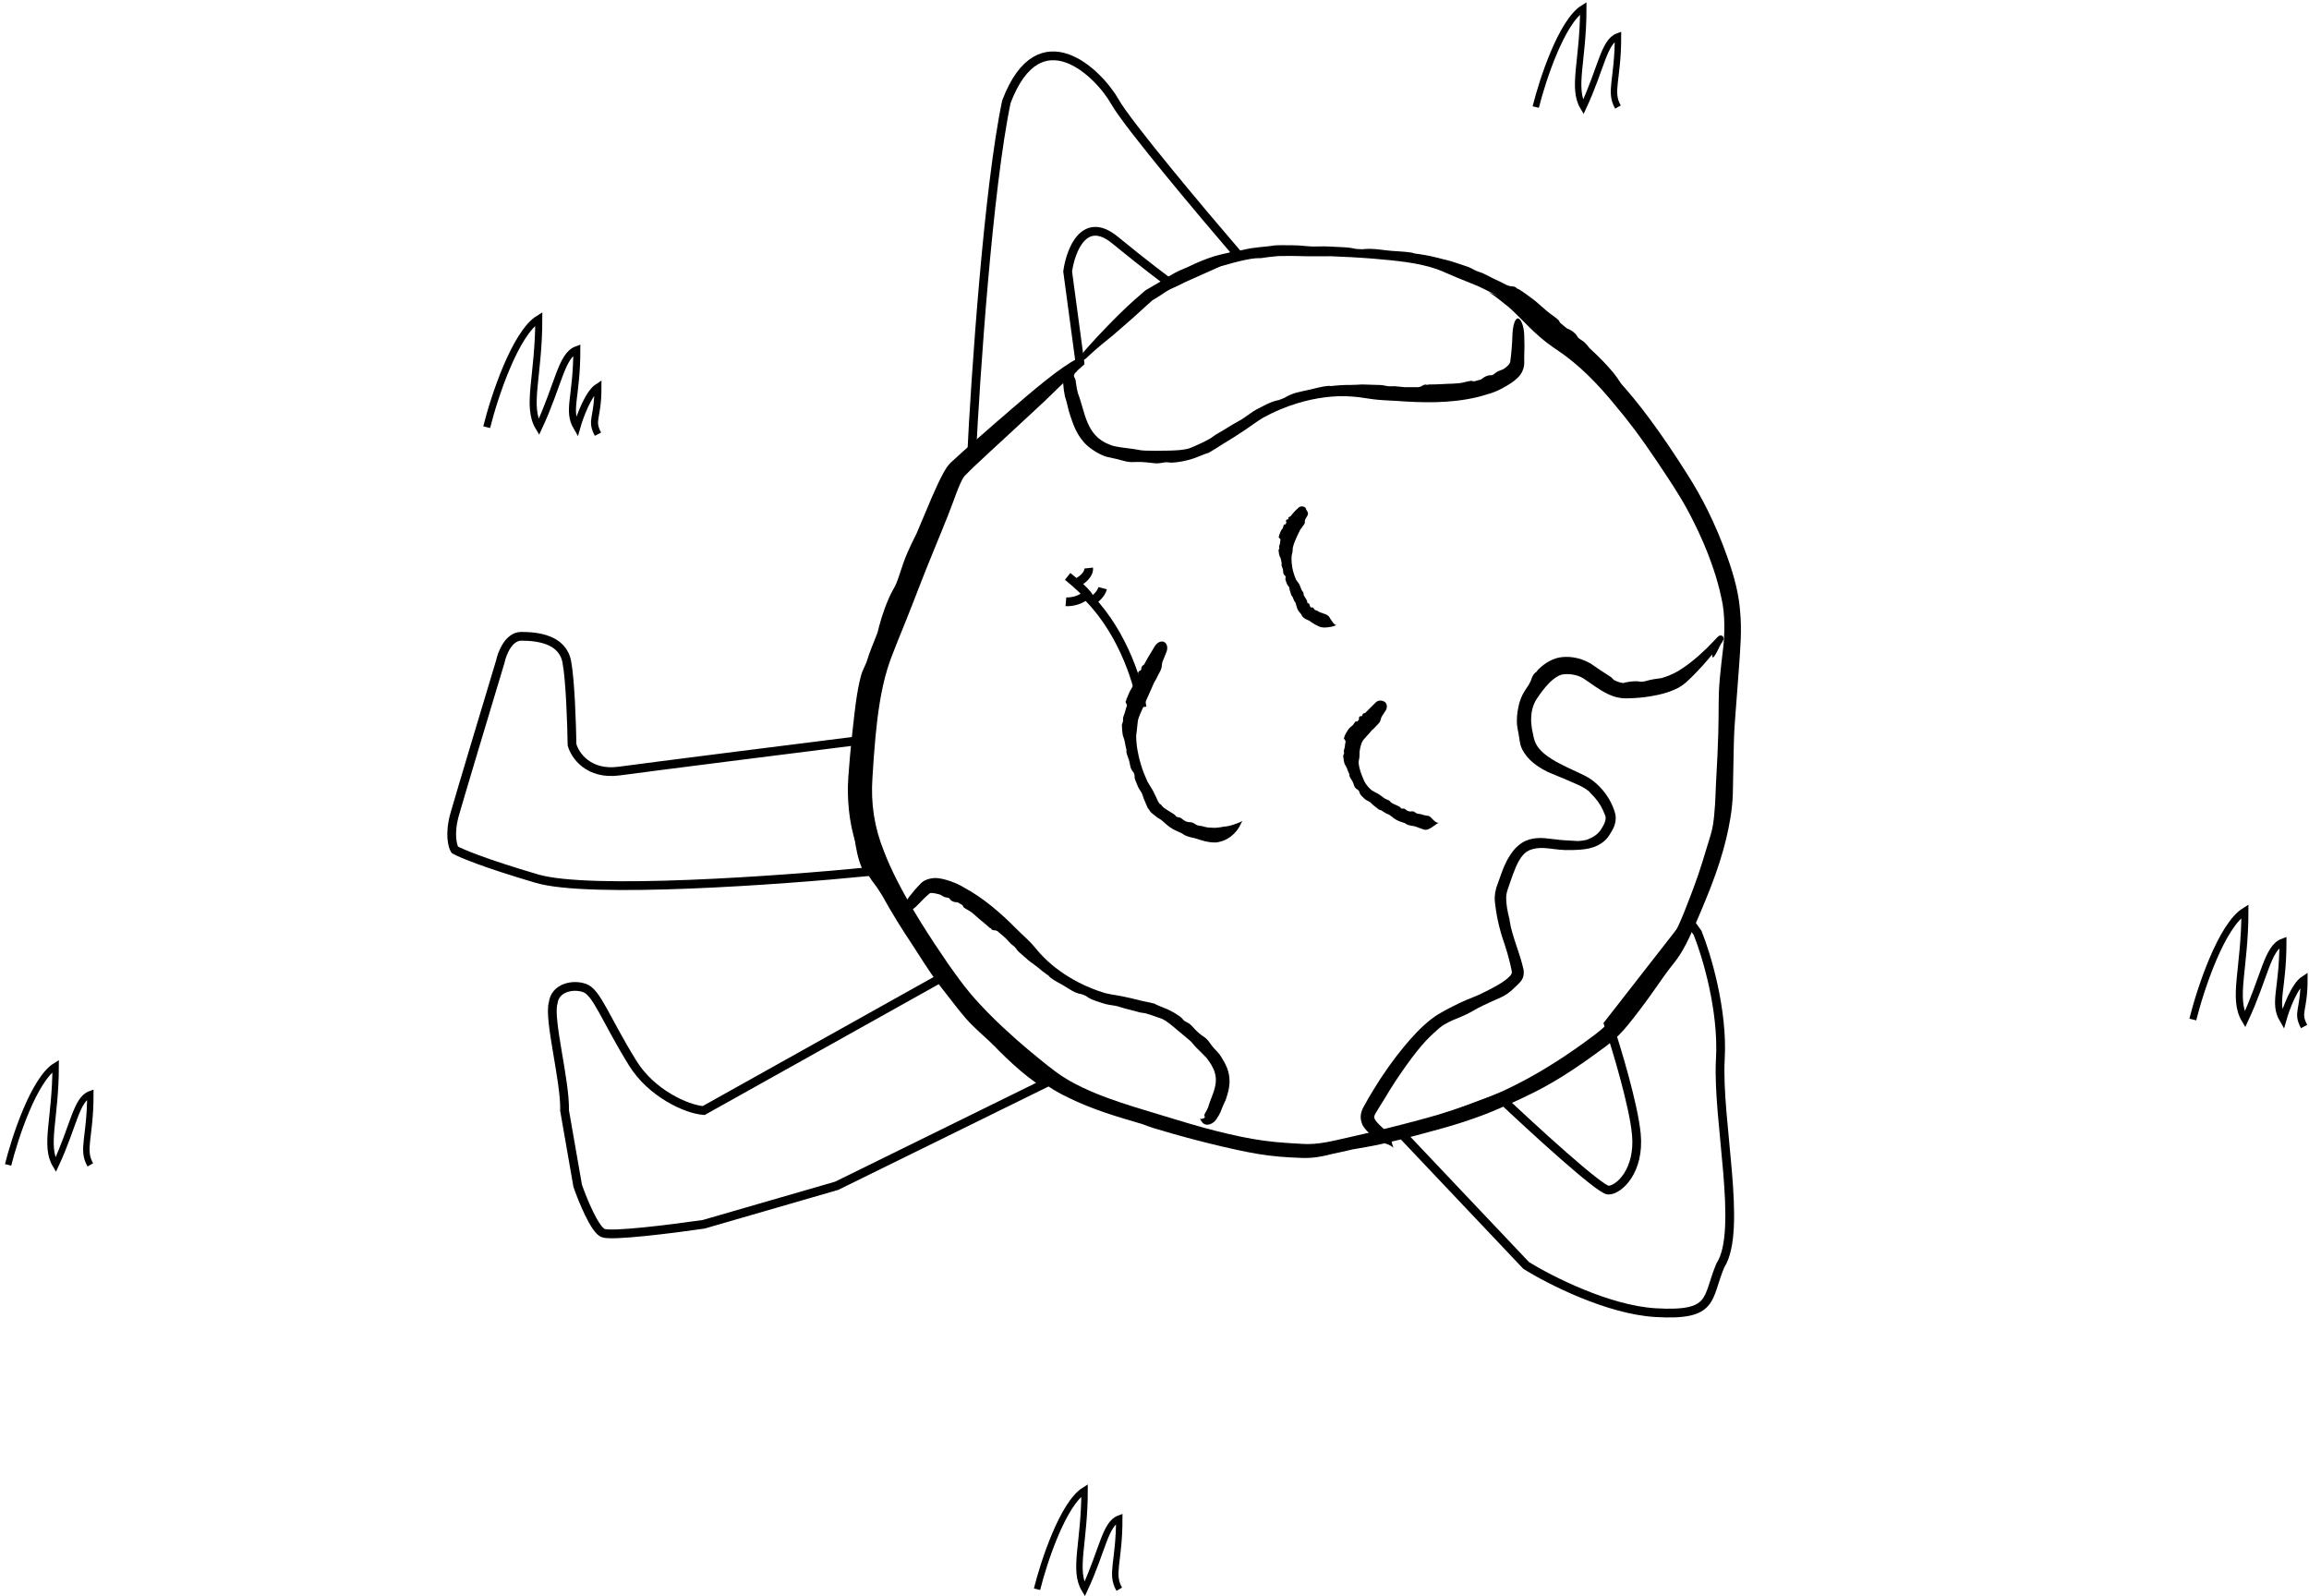 <svg width="285" height="197" viewBox="0 0 285 197" fill="none" xmlns="http://www.w3.org/2000/svg">
<path d="M196.06 45.292C195.56 44.937 194.697 44.134 194.207 43.698C194.198 43.69 194.189 43.682 194.18 43.674C194.065 43.571 193.95 43.472 193.821 43.362C193.509 43.098 193.084 42.737 192.213 41.964C191.948 41.753 191.683 41.542 191.418 41.33C190.428 40.54 189.442 39.757 188.452 38.964C188.366 38.894 188.278 38.824 188.191 38.754C186.486 37.387 184.523 36.293 182.478 35.34C182.437 35.322 182.394 35.304 182.351 35.286C181.517 34.933 180.463 34.53 179.808 34.25C178.976 33.892 178.407 33.65 177.94 33.448C177.844 33.411 177.747 33.375 177.651 33.338C177.525 33.29 177.399 33.242 177.273 33.194C174.923 32.387 172.166 32.163 169.525 31.927C168.617 31.854 167.704 31.794 166.791 31.744C165.951 31.698 165.109 31.66 164.267 31.627C163.774 31.624 163.307 31.626 162.876 31.629C162.265 31.633 161.725 31.638 161.277 31.629C161.261 31.629 161.245 31.629 161.23 31.628C161.174 31.627 161.117 31.626 161.061 31.624C160.058 31.596 158.959 31.578 158.129 31.6C157.983 31.603 157.845 31.608 157.719 31.612C157.015 31.67 156.318 31.754 155.62 31.864C155.573 31.863 155.525 31.862 155.477 31.861C154.867 31.852 154.132 31.968 152.998 32.237C152.503 32.357 151.936 32.507 151.27 32.704C150.841 32.832 150.613 32.869 150.423 32.899C150.368 32.908 150.316 32.917 150.264 32.927C150.086 32.963 149.915 33.052 149.715 33.159C149.456 33.298 149.148 33.467 148.705 33.601C147.293 34.037 146.748 34.428 146.34 34.706C146.221 34.789 146.112 34.865 145.998 34.935C145.627 35.161 145.066 35.421 144.633 35.607C144.289 35.752 143.658 36.151 143.194 36.477C143.018 36.6 142.769 36.747 142.477 36.922C142.39 36.974 142.299 37.029 142.205 37.086L142.295 37.022C142.267 37.046 142.238 37.07 142.21 37.095C142.024 37.256 141.833 37.424 141.631 37.611C140.818 38.362 140.377 38.755 140.026 39.07C139.925 39.16 139.831 39.244 139.739 39.326C139.44 39.593 139.073 39.91 138.693 40.238C138.242 40.627 137.784 41.022 137.441 41.327C136.51 42.076 135.586 42.825 134.71 43.624C134.45 43.862 134.139 44.141 133.989 44.293C133.987 44.294 133.986 44.294 133.986 44.293L133.863 43.821C133.603 43.718 133.664 43.798 133.649 43.787C133.651 43.791 133.667 43.792 133.684 43.791C133.719 43.79 133.763 43.785 133.807 43.779C133.895 43.768 133.986 43.755 134.071 43.742C134.532 43.679 134.751 43.558 134.749 43.558C134.747 43.556 134.547 43.688 134.243 44.039C134.184 44.104 134.12 44.173 134.044 44.242C134.005 44.276 133.964 44.31 133.911 44.343C133.885 44.36 133.857 44.377 133.815 44.393C133.761 44.394 133.763 44.475 133.509 44.37C133.389 44.277 133.327 44.114 133.409 43.986C133.413 43.977 133.417 43.968 133.422 43.959C133.626 43.589 133.851 43.331 134.101 43.037C134.935 42.089 135.786 41.187 136.657 40.286C137.711 39.197 138.796 38.125 139.922 37.11C140.353 36.721 140.796 36.334 141.241 35.959C141.27 35.934 141.299 35.91 141.328 35.886C141.348 35.868 141.413 35.822 141.436 35.808C141.815 35.582 142.196 35.359 142.579 35.14C142.675 35.085 142.771 35.031 142.866 34.977C143.62 34.488 144.392 34.02 144.95 33.714C145.411 33.461 145.766 33.313 146.071 33.189C146.282 33.103 146.468 33.03 146.651 32.942C146.749 32.895 146.883 32.831 147.045 32.754C147.706 32.438 148.852 31.933 149.948 31.61C150.434 31.465 151.007 31.327 151.557 31.212C152.343 31.046 153.08 30.932 153.445 30.84C154.088 30.677 154.837 30.571 155.503 30.502C156.14 30.434 156.694 30.399 157.006 30.341C157.383 30.272 157.703 30.264 158.185 30.264C158.517 30.264 158.925 30.268 159.48 30.272C160.117 30.276 160.569 30.315 160.952 30.35C161.006 30.355 161.058 30.36 161.11 30.365C161.168 30.37 161.224 30.376 161.279 30.381C161.665 30.416 162.013 30.438 162.483 30.423C163.15 30.402 163.838 30.402 164.386 30.443C164.632 30.461 164.919 30.473 165.213 30.485C165.605 30.502 166.014 30.52 166.392 30.558C166.698 30.588 166.956 30.639 167.179 30.684C167.249 30.698 167.314 30.712 167.381 30.724C167.631 30.738 167.871 30.752 168.122 30.766C168.162 30.763 168.205 30.759 168.249 30.755C168.469 30.735 168.746 30.711 169.08 30.713C169.615 30.717 170.075 30.771 170.567 30.832C170.943 30.879 171.344 30.931 171.8 30.967C172.112 30.992 172.468 31.013 172.82 31.036C173.346 31.071 173.865 31.114 174.22 31.178C174.354 31.201 174.469 31.241 174.578 31.28C174.579 31.28 174.579 31.28 174.579 31.28C174.587 31.283 174.594 31.286 174.602 31.288C175.481 31.403 176.354 31.537 177.244 31.773C177.324 31.791 177.4 31.808 177.479 31.827C177.566 31.849 177.651 31.87 177.732 31.892C177.871 31.93 178.005 31.965 178.127 31.995C178.243 32.023 178.348 32.047 178.436 32.063C178.689 32.109 179.3 32.303 179.943 32.516C180.363 32.656 180.798 32.804 181.156 32.921C181.365 32.989 181.55 33.088 181.739 33.191C181.916 33.287 182.098 33.387 182.307 33.468C182.412 33.509 182.528 33.548 182.651 33.59C182.76 33.626 182.875 33.665 182.993 33.711C183.103 33.753 183.339 33.87 183.639 34.025C183.824 34.12 184.034 34.23 184.254 34.346C184.854 34.616 185.447 34.904 186.033 35.213C186.163 35.262 186.281 35.298 186.38 35.316C186.451 35.328 186.516 35.332 186.583 35.337C186.673 35.343 186.767 35.349 186.885 35.381C186.976 35.405 187.074 35.452 187.131 35.499C187.157 35.52 187.174 35.542 187.19 35.562C187.208 35.584 187.224 35.604 187.249 35.619C187.267 35.63 187.29 35.636 187.317 35.643C187.361 35.654 187.418 35.669 187.491 35.714C187.764 35.883 188.065 36.087 188.357 36.295C188.681 36.525 188.992 36.761 189.242 36.947C189.312 36.999 189.389 37.059 189.47 37.126C189.552 37.193 189.638 37.266 189.727 37.343C189.888 37.481 190.054 37.628 190.228 37.781C190.477 38.001 190.721 38.217 190.941 38.401C191.154 38.58 191.387 38.748 191.616 38.914C191.887 39.11 192.152 39.303 192.351 39.492C192.391 39.53 192.428 39.594 192.473 39.675C192.506 39.733 192.545 39.799 192.592 39.87C192.864 40.09 193.136 40.312 193.406 40.536C193.417 40.541 193.43 40.546 193.442 40.551C193.442 40.551 193.442 40.551 193.442 40.551C193.72 40.667 194.096 40.823 194.482 41.237C194.579 41.342 194.625 41.423 194.667 41.497C194.71 41.571 194.747 41.636 194.823 41.707C194.908 41.787 195.025 41.862 195.151 41.944C195.332 42.063 195.53 42.192 195.69 42.369C195.702 42.381 195.714 42.394 195.726 42.408C195.846 42.538 196.013 42.723 196.168 42.939C196.721 43.45 197.267 43.973 197.798 44.52C198.673 45.436 199.552 46.379 200.205 47.595C200.52 48.185 200.667 48.946 200.449 49.486C200.432 49.529 200.414 49.57 200.394 49.608C200.394 49.609 200.394 49.61 200.393 49.611C200.336 49.732 200.249 49.864 200.117 49.942C199.985 50.021 199.864 50.008 199.799 49.983C199.666 49.927 199.631 49.843 199.626 49.767C199.62 49.688 199.692 49.612 199.726 49.534C199.772 49.419 199.567 49.512 199.552 49.43C199.552 49.43 199.552 49.429 199.552 49.429C199.545 49.406 199.538 49.383 199.531 49.358C199.446 49.079 199.268 48.713 198.996 48.264C198.55 47.535 197.897 46.847 197.217 46.186C197.18 46.154 197.142 46.121 197.105 46.087C196.825 45.838 196.544 45.634 196.259 45.433C196.193 45.386 196.124 45.337 196.06 45.292Z" fill="black"/>
<path d="M207.806 84.47C207.705 84.549 207.577 84.639 207.44 84.724C207.22 84.862 206.963 84.999 206.687 85.121C205.839 85.503 204.834 85.743 204.186 85.858C204.168 85.861 204.15 85.865 204.132 85.868C203.897 85.91 203.676 85.948 203.417 85.988C202.871 86.068 202.15 86.17 200.794 86.198C200.576 86.203 200.342 86.191 200.1 86.156C200.049 86.151 199.998 86.144 199.948 86.136C199.377 86.051 198.856 85.856 198.396 85.632C197.316 85.09 196.483 84.438 195.629 83.859C195.501 83.771 195.369 83.692 195.232 83.621C194.587 83.287 193.826 83.161 193.058 83.221C192.95 83.229 192.84 83.249 192.726 83.282C191.66 83.592 190.592 84.904 189.723 86.193C189.647 86.304 189.579 86.417 189.515 86.535C189.109 87.276 188.957 88.163 188.994 89.103C188.998 89.162 189.002 89.222 189.007 89.282C189.054 89.836 189.172 90.463 189.318 91.077C189.344 91.188 189.375 91.294 189.409 91.394C189.553 91.823 189.779 92.163 190.002 92.431C190.689 93.221 191.466 93.646 192.049 94.004C193.027 94.536 194.077 95.015 195.128 95.505C195.234 95.554 195.334 95.602 195.438 95.655C197.299 96.518 198.768 98.384 199.319 100.265C199.359 100.379 199.388 100.495 199.408 100.612C199.547 101.731 199.012 102.487 198.598 103.146C198.549 103.22 198.499 103.289 198.445 103.358C198.363 103.464 198.274 103.565 198.179 103.659C196.978 104.819 195.405 104.878 194.097 104.918C193.85 104.923 193.606 104.922 193.366 104.922C193.297 104.922 193.229 104.921 193.161 104.919C192.191 104.887 191.304 104.701 190.473 104.664C189.867 104.649 189.332 104.725 188.888 104.898C188.858 104.91 188.829 104.922 188.801 104.934C188.791 104.939 188.781 104.943 188.771 104.947C188.176 105.215 187.807 105.703 187.53 106.169C186.922 107.202 186.483 108.688 186.073 109.853C186.063 109.88 186.054 109.907 186.046 109.935C186.023 110.009 186.003 110.084 185.987 110.159C185.949 110.327 185.927 110.494 185.914 110.652C185.877 111.543 186.069 112.513 186.317 113.466C186.326 113.532 186.334 113.598 186.343 113.666C186.453 114.515 186.769 115.523 187.307 117.131C187.534 117.834 187.822 118.639 188.049 119.68C188.049 119.684 188.05 119.688 188.051 119.692C188.058 119.724 188.063 119.756 188.068 119.788C188.153 120.746 187.721 121.09 187.539 121.321C187.469 121.394 187.409 121.452 187.342 121.514C187.121 121.719 186.907 121.943 186.649 122.178C186.311 122.485 185.878 122.819 185.254 123.106C183.256 123.985 182.434 124.395 181.818 124.764C181.638 124.868 181.474 124.963 181.303 125.051C180.748 125.338 179.933 125.67 179.318 125.92C179.053 126.027 178.66 126.225 178.26 126.458C178.19 126.5 178.108 126.552 178.036 126.603C177.812 126.758 177.597 126.939 177.406 127.115C177.193 127.31 176.897 127.568 176.56 127.894C176.21 128.231 175.815 128.641 175.424 129.107C174.439 130.292 173.963 130.972 173.574 131.507C173.463 131.662 173.363 131.804 173.262 131.949C172.944 132.405 172.553 132.973 172.17 133.558C171.712 134.257 171.266 134.979 170.945 135.539C170.539 136.17 170.146 136.809 169.767 137.456C169.757 137.473 169.747 137.489 169.738 137.505C169.655 137.654 169.622 137.778 169.62 137.855C169.621 137.939 169.621 137.975 169.719 138.221L169.658 138.099C169.666 138.113 169.675 138.127 169.683 138.142C169.813 138.358 170.016 138.595 170.247 138.822C170.58 139.151 170.945 139.483 171.268 139.801C171.274 139.805 171.29 139.817 171.295 139.821C171.303 139.83 171.311 139.838 171.319 139.846C171.543 140.082 171.654 140.418 171.719 140.689C171.858 141.428 172.025 141.712 172.035 141.71C172.039 141.712 171.814 141.423 171.167 141.201C170.929 141.111 170.667 141.05 170.441 140.92C170.433 140.915 170.424 140.91 170.416 140.905L170.438 140.922C170.02 140.689 169.567 140.391 169.135 140C168.836 139.726 168.54 139.424 168.282 139.034C168.264 139.008 168.247 138.981 168.23 138.953C168.219 138.933 168.188 138.872 168.179 138.85C168.075 138.624 167.923 138.19 167.95 137.783C167.968 137.372 168.102 137.018 168.251 136.723C168.268 136.691 168.285 136.66 168.302 136.628C168.702 135.894 169.121 135.171 169.558 134.459C170.696 132.604 171.944 130.815 173.342 129.13C174.331 127.954 175.352 126.815 176.632 125.81C176.765 125.708 176.905 125.606 177.046 125.511C177.112 125.462 177.183 125.411 177.251 125.365C177.345 125.301 177.456 125.23 177.558 125.17C178.519 124.602 179.463 124.131 180.156 123.799C180.822 123.48 181.32 123.287 181.743 123.119C182.034 123.004 182.291 122.902 182.543 122.784C182.679 122.72 182.861 122.632 183.082 122.524C183.94 122.088 185.607 121.306 186.376 120.467C186.552 120.263 186.612 120.126 186.613 120.011C186.613 120.004 186.613 119.996 186.612 119.988C186.566 119.697 186.501 119.391 186.43 119.086C186.18 118.04 185.888 117.038 185.713 116.545C185.399 115.678 185.102 114.649 184.899 113.711C184.7 112.818 184.602 112.004 184.538 111.53C184.466 110.966 184.459 110.456 184.658 109.69C184.671 109.645 184.684 109.599 184.699 109.553C184.712 109.51 184.727 109.466 184.743 109.422C184.886 109.03 185.051 108.554 185.27 107.933C185.573 107.079 185.851 106.473 186.135 105.973C186.549 105.28 186.904 104.731 187.705 104.128C187.892 103.994 188.097 103.878 188.31 103.784C188.369 103.759 188.428 103.734 188.489 103.712C189.246 103.426 190.034 103.403 190.634 103.454C191.008 103.484 191.423 103.534 191.839 103.585C192.305 103.643 192.773 103.699 193.198 103.721C193.256 103.724 193.313 103.727 193.369 103.729C193.39 103.73 193.41 103.73 193.43 103.731C193.866 103.747 194.217 103.779 194.528 103.797C194.625 103.803 194.717 103.807 194.807 103.809C195.14 103.784 195.468 103.743 195.782 103.675C195.832 103.658 195.884 103.64 195.937 103.619C196.203 103.517 196.517 103.376 196.838 103.162C197.091 102.992 197.291 102.808 197.455 102.599C197.49 102.555 197.521 102.512 197.552 102.466C197.694 102.255 197.825 102.045 197.933 101.832C198.108 101.492 198.227 101.124 198.175 100.825C198.167 100.778 198.155 100.733 198.138 100.688C198.127 100.659 198.117 100.63 198.105 100.6C197.956 100.202 197.761 99.773 197.527 99.384C197.185 98.802 196.746 98.323 196.423 98.005C196.303 97.886 196.206 97.771 196.108 97.661C196.107 97.66 196.107 97.66 196.106 97.659C196.1 97.652 196.093 97.644 196.086 97.637C195.703 97.346 195.28 97.099 194.835 96.892C194.744 96.85 194.657 96.811 194.564 96.772C194.011 96.537 193.457 96.299 192.905 96.053C192.805 96.014 192.701 95.971 192.602 95.931C192.111 95.732 191.63 95.522 191.309 95.395C190.961 95.252 190.109 94.85 189.262 94.163C188.708 93.718 188.191 93.097 187.897 92.513C187.806 92.338 187.738 92.159 187.685 91.978C187.638 91.814 187.604 91.648 187.578 91.48C187.577 91.477 187.577 91.473 187.576 91.469C187.535 91.18 187.496 90.88 187.434 90.553C187.403 90.389 187.365 90.211 187.329 90.019C187.297 89.85 187.268 89.669 187.246 89.477C187.227 89.299 187.209 88.896 187.249 88.372C187.274 88.048 187.324 87.678 187.412 87.293C187.514 86.753 187.691 86.216 187.945 85.715C188.033 85.543 188.129 85.376 188.234 85.213C188.382 84.981 188.536 84.749 188.696 84.519C188.795 84.344 188.877 84.188 188.934 84.056C188.974 83.962 189.003 83.876 189.034 83.787C189.077 83.668 189.122 83.543 189.209 83.387C189.277 83.265 189.378 83.135 189.46 83.06C189.499 83.026 189.533 83.003 189.564 82.983C189.6 82.959 189.632 82.939 189.662 82.906C189.685 82.882 189.703 82.853 189.726 82.817C189.763 82.76 189.812 82.684 189.909 82.591C190.27 82.243 190.733 81.866 191.292 81.573C191.551 81.437 191.831 81.321 192.118 81.239C192.374 81.165 192.636 81.118 192.885 81.099C192.998 81.09 193.107 81.084 193.21 81.08C193.771 81.056 194.589 81.149 195.359 81.44C195.639 81.544 195.911 81.671 196.162 81.81C196.384 81.933 196.59 82.066 196.774 82.198C196.78 82.202 196.785 82.207 196.791 82.211C197.116 82.445 197.458 82.672 197.784 82.884C198.176 83.138 198.544 83.365 198.833 83.562C198.892 83.602 198.953 83.67 199.031 83.752C199.087 83.811 199.151 83.876 199.228 83.943C199.572 84.114 199.907 84.236 200.233 84.288C200.271 84.294 200.308 84.3 200.345 84.304C200.358 84.302 200.372 84.299 200.385 84.297C200.385 84.297 200.386 84.297 200.386 84.297C200.484 84.278 200.59 84.25 200.706 84.218C201.038 84.147 201.443 84.086 201.951 84.086C202.141 84.086 202.264 84.106 202.374 84.123C202.483 84.14 202.58 84.155 202.718 84.142C202.875 84.127 203.056 84.083 203.251 84.032C203.525 83.959 203.826 83.871 204.136 83.83C204.157 83.827 204.179 83.824 204.203 83.821C204.428 83.79 204.758 83.737 205.091 83.696C205.386 83.609 205.676 83.51 205.956 83.398C206.17 83.313 206.379 83.222 206.583 83.123C206.954 82.944 207.332 82.716 207.704 82.466C209.09 81.527 210.398 80.337 211.588 79.063C211.698 78.946 211.793 78.845 211.904 78.73C211.963 78.67 212 78.628 212.094 78.544C212.101 78.538 212.109 78.531 212.119 78.524C212.136 78.516 212.106 78.514 212.246 78.453C212.284 78.441 212.345 78.419 212.454 78.44C212.563 78.457 212.693 78.573 212.724 78.666C212.771 78.8 212.751 78.829 212.75 78.87C212.738 78.938 212.726 78.958 212.717 78.98C212.691 79.035 212.686 79.038 212.669 79.067C212.644 79.107 212.626 79.132 212.599 79.171C212.595 79.178 212.589 79.185 212.584 79.193C212.357 79.555 212.158 80.007 211.984 80.335C211.707 80.873 211.514 81.167 211.41 81.137C211.307 81.108 211.303 80.745 211.432 80.139C211.522 79.752 211.617 79.32 211.883 78.777C211.891 78.762 211.899 78.748 211.908 78.733C211.928 78.698 211.941 78.674 211.952 78.651C211.958 78.64 211.964 78.624 211.952 78.648C211.947 78.662 211.936 78.676 211.923 78.751C211.922 78.797 211.898 78.829 211.953 78.988C211.989 79.099 212.145 79.238 212.275 79.257C212.404 79.283 212.475 79.257 212.519 79.243C212.675 79.174 212.627 79.183 212.644 79.176C212.65 79.172 212.652 79.17 212.654 79.169C212.647 79.179 212.586 79.249 212.542 79.303C212.447 79.419 212.359 79.528 212.257 79.652C211.369 80.735 210.484 81.854 209.467 82.891C209.414 82.947 209.361 83.002 209.308 83.058C208.911 83.466 208.534 83.854 208.109 84.222C208.013 84.305 207.91 84.389 207.806 84.47Z" fill="black"/>
<path d="M115.295 108.377C115.484 108.362 115.709 108.375 115.934 108.41C116.228 108.454 116.524 108.527 116.781 108.599C116.971 108.652 117.148 108.711 117.287 108.761C117.296 108.764 117.306 108.767 117.315 108.77C117.432 108.813 117.543 108.852 117.674 108.901C117.904 108.989 118.197 109.102 118.66 109.356C118.804 109.435 118.97 109.532 119.152 109.645C119.377 109.764 119.603 109.891 119.82 110.021C122.168 111.446 124.108 113.267 125.952 115.132C125.976 115.154 126.001 115.177 126.026 115.2C126.51 115.647 127.099 116.207 127.437 116.589C127.865 117.073 128.146 117.41 128.376 117.685C128.518 117.836 128.668 117.993 128.805 118.132C128.805 118.133 128.806 118.134 128.807 118.134C130.033 119.38 131.515 120.418 133.103 121.243C133.66 121.531 134.231 121.793 134.813 122.024C135.309 122.222 135.813 122.399 136.323 122.553C136.364 122.566 136.404 122.578 136.445 122.59C136.716 122.654 136.978 122.707 137.224 122.75C137.275 122.759 137.326 122.768 137.375 122.777C137.79 122.848 138.161 122.905 138.466 122.963C139.2 123.104 140.034 123.306 140.661 123.467C140.764 123.493 140.86 123.518 140.95 123.541C141.456 123.638 141.968 123.743 142.484 123.873C142.515 123.89 142.548 123.908 142.58 123.926C142.751 124.021 142.945 124.107 143.173 124.198C143.42 124.298 143.709 124.405 144.052 124.554C144.146 124.594 144.247 124.641 144.348 124.69C144.706 124.864 145.099 125.089 145.531 125.387C145.807 125.58 145.921 125.716 146.014 125.826C146.041 125.859 146.066 125.889 146.093 125.918C146.184 126.019 146.312 126.082 146.463 126.159C146.658 126.259 146.892 126.383 147.12 126.64C147.84 127.46 148.23 127.728 148.54 127.931C148.63 127.991 148.711 128.046 148.787 128.109C149.015 128.298 149.274 128.619 149.46 128.896C149.476 128.92 149.492 128.943 149.506 128.966C149.657 129.196 150.037 129.59 150.328 129.901C150.44 130.021 150.566 130.192 150.713 130.416C150.752 130.475 150.793 130.54 150.832 130.603C150.951 130.796 151.071 131.006 151.195 131.242C151.61 132.044 151.685 132.569 151.735 132.967C151.748 133.082 151.755 133.19 151.76 133.298C151.775 133.637 151.74 134.06 151.658 134.462C151.561 134.945 151.409 135.395 151.302 135.722C151.165 136.038 151.024 136.334 150.901 136.612C150.817 136.803 150.742 136.986 150.683 137.159C150.677 137.18 150.654 137.243 150.645 137.264C150.495 137.581 150.328 137.866 150.133 138.149C150.098 138.199 150.062 138.249 150.023 138.297C149.973 138.36 149.915 138.418 149.85 138.471C149.708 138.585 149.461 138.769 149.131 138.814C148.797 138.857 148.569 138.711 148.452 138.594C148.151 138.233 148.112 138.074 148.09 138.085C148.077 138.086 148.288 138.175 148.588 138.023C148.688 137.971 148.744 137.868 148.696 137.8C148.652 137.736 148.626 137.681 148.672 137.558C148.691 137.505 148.714 137.454 148.742 137.404C148.764 137.366 148.786 137.327 148.809 137.288C148.938 137.071 149.057 136.834 149.148 136.605L149.115 136.694C149.182 136.444 149.263 136.211 149.343 135.988C149.472 135.637 149.604 135.31 149.717 134.996C150.066 134.052 150.189 133.224 149.95 132.415C149.853 132.075 149.7 131.742 149.503 131.412C149.373 131.195 149.214 130.967 149.048 130.743C149.005 130.686 148.961 130.626 148.918 130.571C148.709 130.347 148.492 130.127 148.289 129.926C148.102 129.741 147.924 129.57 147.78 129.429C147.532 129.186 147.37 128.987 147.231 128.819C147.135 128.703 147.049 128.602 146.95 128.511C146.897 128.462 146.823 128.398 146.733 128.32C146.368 128.002 145.733 127.484 145.168 127.013C144.918 126.803 144.631 126.556 144.349 126.338C144.042 126.1 143.738 125.9 143.515 125.794C143.443 125.759 143.377 125.732 143.323 125.714C143.135 125.653 142.936 125.582 142.733 125.51C142.502 125.427 142.267 125.344 142.043 125.27C141.642 125.137 141.281 125.035 141.065 125.02C140.807 125.002 140.597 124.94 140.281 124.848C140.062 124.785 139.791 124.708 139.418 124.622C138.986 124.524 138.683 124.43 138.426 124.35C138.065 124.236 137.793 124.149 137.369 124.095C137.212 124.074 137.053 124.05 136.896 124.022C136.579 123.966 136.276 123.89 136.027 123.802C135.999 123.792 135.971 123.782 135.942 123.773C135.793 123.722 135.628 123.67 135.457 123.613C135.188 123.525 134.906 123.426 134.659 123.311C134.456 123.217 134.299 123.111 134.162 123.017C134.119 122.987 134.078 122.959 134.038 122.932C133.875 122.864 133.711 122.794 133.549 122.723C133.52 122.717 133.49 122.711 133.458 122.705C133.299 122.673 133.103 122.631 132.876 122.546C132.516 122.411 132.226 122.237 131.926 122.047C131.692 121.9 131.452 121.743 131.166 121.58C130.971 121.469 130.745 121.349 130.523 121.225C130.193 121.04 129.872 120.847 129.67 120.683C129.594 120.622 129.541 120.552 129.488 120.484C129.488 120.484 129.488 120.483 129.488 120.483C129.484 120.478 129.481 120.474 129.477 120.469C128.959 120.108 128.456 119.722 127.973 119.303C127.929 119.27 127.884 119.236 127.839 119.203C127.83 119.196 127.821 119.189 127.812 119.182C127.811 119.181 127.81 119.18 127.81 119.18C127.611 119.029 127.414 118.873 127.278 118.793C127.116 118.694 126.785 118.398 126.432 118.082C126.198 117.872 125.963 117.663 125.763 117.499C125.645 117.401 125.561 117.284 125.474 117.162C125.392 117.048 125.308 116.931 125.194 116.828C125.137 116.777 125.069 116.725 124.997 116.67C124.935 116.623 124.869 116.573 124.802 116.517C124.74 116.466 124.619 116.33 124.465 116.16C124.369 116.055 124.26 115.934 124.144 115.812C123.805 115.515 123.469 115.226 123.127 114.937C123.044 114.891 122.965 114.858 122.894 114.843C122.843 114.831 122.794 114.829 122.743 114.826C122.674 114.821 122.603 114.817 122.522 114.793C122.459 114.773 122.399 114.735 122.37 114.695C122.357 114.676 122.35 114.658 122.345 114.641C122.338 114.621 122.332 114.604 122.317 114.591C122.307 114.582 122.291 114.578 122.272 114.573C122.241 114.566 122.201 114.555 122.158 114.519C121.998 114.384 121.82 114.225 121.645 114.072C121.45 113.902 121.258 113.738 121.098 113.617C120.919 113.482 120.683 113.263 120.444 113.049C120.277 112.9 120.109 112.754 119.958 112.636C119.81 112.522 119.642 112.422 119.479 112.329C119.286 112.219 119.094 112.114 118.954 111.998C118.926 111.974 118.903 111.925 118.873 111.864C118.851 111.821 118.826 111.771 118.795 111.72C118.597 111.6 118.395 111.481 118.196 111.37C118.187 111.369 118.178 111.369 118.169 111.368C118.169 111.368 118.169 111.368 118.169 111.368C118.035 111.362 117.871 111.356 117.7 111.298C117.601 111.265 117.498 111.213 117.395 111.135C117.323 111.081 117.285 111.026 117.251 110.976C117.217 110.927 117.187 110.884 117.129 110.853C117.064 110.818 116.979 110.803 116.882 110.787C116.748 110.765 116.607 110.747 116.477 110.674C116.468 110.669 116.458 110.663 116.449 110.658C116.397 110.629 116.333 110.594 116.264 110.553C116.2 110.517 116.133 110.477 116.068 110.431C115.903 110.383 115.741 110.339 115.586 110.304C115.302 110.237 115.016 110.205 114.877 110.223C114.811 110.23 114.8 110.237 114.802 110.225C114.29 110.652 113.797 111.136 113.326 111.64C113.044 111.941 112.735 112.196 112.451 112.349C112.168 112.501 111.946 112.525 111.786 112.449C111.626 112.358 111.592 112.088 111.669 111.762C111.749 111.429 111.944 111.047 112.214 110.698C112.655 110.13 113.121 109.578 113.646 109.052C113.661 109.037 113.675 109.021 113.689 109.005C113.715 108.979 113.742 108.954 113.77 108.93C114.243 108.537 114.701 108.463 115.053 108.404C115.136 108.392 115.217 108.384 115.295 108.377Z" fill="black"/>
<path d="M187.876 45.884C187.754 46.139 187.549 46.409 187.318 46.637C186.806 47.14 186.196 47.487 185.819 47.705C185.809 47.71 185.799 47.716 185.788 47.722C185.743 47.748 185.699 47.773 185.654 47.798C185.565 47.849 185.473 47.901 185.371 47.956C185.085 48.108 184.723 48.295 184.083 48.514C183.875 48.584 183.647 48.654 183.376 48.726C183.063 48.828 182.74 48.919 182.426 48.998C178.979 49.827 175.55 49.717 172.196 49.471C172.154 49.469 172.112 49.468 172.068 49.466C171.224 49.432 170.179 49.37 169.531 49.285C168.707 49.178 168.152 49.091 167.699 49.022C167.439 48.995 167.158 48.967 166.905 48.946C166.9 48.946 166.894 48.946 166.889 48.945C164.653 48.77 162.344 49.107 160.146 49.77C159.375 50.004 158.615 50.28 157.874 50.597C157.241 50.868 156.623 51.167 156.02 51.495C155.972 51.522 155.924 51.548 155.876 51.574C155.675 51.697 155.483 51.821 155.301 51.942C155.145 52.047 154.995 52.149 154.85 52.249C154.406 52.557 154.013 52.841 153.682 53.065C152.884 53.605 151.949 54.193 151.236 54.622C151.12 54.692 151.01 54.758 150.907 54.819C150.355 55.185 149.791 55.545 149.198 55.879C149.154 55.894 149.109 55.908 149.064 55.922C148.827 55.996 148.576 56.094 148.283 56.212C148.051 56.306 147.793 56.412 147.493 56.523C147.269 56.606 147.019 56.687 146.747 56.761C146.262 56.892 145.697 57.005 145.032 57.076C144.605 57.121 144.382 57.094 144.201 57.073C144.148 57.067 144.099 57.061 144.049 57.056C143.876 57.041 143.7 57.077 143.488 57.117C143.215 57.168 142.883 57.224 142.448 57.171C141.067 56.992 140.464 57.007 139.994 57.032C139.855 57.038 139.734 57.042 139.605 57.036C139.227 57.019 138.708 56.908 138.297 56.782C138.262 56.772 138.228 56.761 138.195 56.751C137.858 56.644 137.164 56.523 136.62 56.385C136.547 56.366 136.467 56.342 136.383 56.313C136.215 56.255 136.031 56.178 135.824 56.078C135.5 55.921 135.137 55.712 134.764 55.45C133.826 54.771 133.486 54.223 133.212 53.827C133.136 53.71 133.07 53.6 133.005 53.489C132.802 53.139 132.595 52.688 132.424 52.232C132.218 51.687 132.056 51.14 131.926 50.739C131.828 50.329 131.737 49.931 131.635 49.554C131.588 49.383 131.538 49.214 131.484 49.055C131.477 49.037 131.46 48.98 131.455 48.961C131.341 48.445 131.27 47.944 131.237 47.422C131.232 47.348 131.23 47.273 131.229 47.198C131.229 47.133 131.233 47.068 131.24 47.002C131.269 46.769 131.34 46.451 131.548 46.162C131.757 45.867 132.073 45.741 132.283 45.724C132.837 45.715 133.022 45.81 133.03 45.784C133.041 45.775 132.767 45.86 132.596 46.22C132.465 46.538 132.702 46.572 132.762 46.952C132.772 47.002 132.781 47.053 132.788 47.105C132.795 47.165 132.803 47.225 132.81 47.287C132.861 47.715 132.944 48.155 133.056 48.565L133.031 48.485C133.108 48.68 133.177 48.876 133.24 49.068C133.391 49.526 133.514 49.971 133.64 50.403C134.006 51.694 134.426 52.876 135.195 53.708C135.661 54.222 136.252 54.605 136.933 54.87C137.023 54.905 137.126 54.942 137.224 54.975C137.309 55.004 137.392 55.03 137.48 55.056C137.854 55.138 138.242 55.202 138.6 55.252C138.933 55.3 139.246 55.336 139.503 55.366C139.945 55.418 140.266 55.479 140.542 55.529C140.731 55.563 140.901 55.592 141.072 55.602C141.164 55.608 141.292 55.614 141.443 55.62C142.066 55.644 143.121 55.644 144.072 55.621C144.494 55.613 144.983 55.603 145.444 55.565C146.105 55.515 146.702 55.393 146.974 55.272C146.988 55.266 147.003 55.26 147.017 55.253C147.237 55.159 147.471 55.059 147.707 54.955C147.996 54.828 148.288 54.694 148.559 54.56C149.045 54.321 149.466 54.085 149.682 53.912C149.94 53.706 150.186 53.569 150.551 53.361C150.805 53.217 151.116 53.036 151.53 52.773C152.007 52.468 152.36 52.27 152.661 52.103C153.084 51.868 153.404 51.693 153.841 51.366C154.1 51.173 154.371 50.983 154.636 50.812C154.87 50.661 155.102 50.528 155.315 50.421C155.348 50.405 155.382 50.387 155.417 50.37C155.597 50.278 155.792 50.174 155.997 50.07C156.32 49.905 156.663 49.74 156.989 49.615C157.256 49.513 157.49 49.457 157.696 49.409C157.761 49.395 157.822 49.381 157.882 49.367C158.092 49.281 158.303 49.198 158.516 49.118C158.548 49.099 158.581 49.079 158.617 49.059C158.794 48.955 159.014 48.829 159.301 48.71C159.755 48.521 160.175 48.418 160.618 48.32C160.964 48.245 161.324 48.173 161.734 48.074C162.013 48.007 162.331 47.926 162.648 47.853C163.12 47.744 163.591 47.656 163.924 47.632C164.048 47.623 164.157 47.636 164.265 47.649C164.266 47.649 164.266 47.649 164.267 47.65C164.274 47.65 164.281 47.651 164.289 47.652C165.092 47.554 165.904 47.504 166.722 47.514C166.793 47.51 166.865 47.508 166.936 47.505C166.946 47.505 166.955 47.505 166.965 47.504C166.971 47.504 166.977 47.504 166.983 47.504C167.304 47.493 167.627 47.491 167.822 47.468C168.065 47.442 168.631 47.465 169.237 47.489C169.635 47.505 170.039 47.519 170.375 47.521C170.572 47.522 170.748 47.56 170.938 47.599C171.115 47.635 171.289 47.672 171.49 47.679C171.592 47.683 171.696 47.679 171.811 47.675C171.912 47.672 172.019 47.668 172.131 47.669C172.236 47.669 172.46 47.695 172.758 47.727C172.939 47.747 173.144 47.768 173.362 47.786C173.934 47.794 174.512 47.795 175.081 47.787C175.201 47.767 175.305 47.74 175.387 47.705C175.445 47.679 175.495 47.649 175.546 47.618C175.615 47.576 175.687 47.532 175.786 47.496C175.863 47.469 175.955 47.457 176.016 47.468C176.044 47.473 176.066 47.483 176.086 47.492C176.109 47.502 176.129 47.511 176.154 47.51C176.172 47.51 176.191 47.502 176.213 47.493C176.25 47.478 176.297 47.459 176.369 47.458C176.638 47.451 176.943 47.449 177.241 47.442C177.573 47.436 177.895 47.424 178.152 47.402C178.439 47.377 178.85 47.372 179.258 47.356C179.546 47.344 179.828 47.328 180.073 47.302C180.311 47.277 180.554 47.224 180.787 47.169C181.065 47.103 181.334 47.032 181.564 47.006C181.61 47.001 181.674 47.016 181.754 47.035C181.811 47.048 181.876 47.062 181.949 47.072C182.235 47.003 182.525 46.924 182.803 46.84C182.811 46.833 182.82 46.826 182.829 46.819C182.83 46.818 182.83 46.818 182.83 46.818C182.96 46.716 183.111 46.59 183.319 46.486C183.438 46.426 183.572 46.375 183.732 46.338C183.845 46.311 183.924 46.314 183.996 46.316C184.066 46.318 184.13 46.319 184.206 46.289C184.294 46.254 184.386 46.187 184.481 46.114C184.525 46.079 184.571 46.043 184.617 46.008C184.722 45.931 184.834 45.859 184.957 45.808C184.97 45.803 184.983 45.797 184.997 45.792C185.131 45.736 185.323 45.653 185.523 45.59C185.696 45.476 185.858 45.358 185.994 45.238C186.245 45.019 186.381 44.811 186.406 44.661C186.408 44.651 186.409 44.641 186.411 44.631C186.563 43.564 186.643 42.465 186.68 41.366C186.698 40.83 186.768 40.317 186.884 39.933C187.001 39.545 187.151 39.339 187.323 39.3C187.505 39.272 187.707 39.497 187.861 39.884C188.016 40.272 188.115 40.803 188.137 41.361C188.172 42.269 188.177 43.177 188.134 44.096C188.134 44.145 188.134 44.193 188.133 44.242C188.13 44.452 188.133 44.655 188.138 44.855C188.131 45.095 188.085 45.331 188.014 45.546C187.975 45.665 187.928 45.777 187.876 45.884Z" fill="black"/>
<path d="M117.704 61.792C117.342 62.791 116.773 64.242 116.162 65.723C116.01 66.091 115.857 66.464 115.706 66.831C115.198 68.068 114.713 69.261 114.352 70.16C114.335 70.201 114.319 70.242 114.302 70.282C114.09 70.811 113.894 71.313 113.666 71.902C113.117 73.308 112.401 75.211 110.784 79.174C110.558 79.76 110.329 80.346 110.097 80.931C110.009 81.154 109.924 81.381 109.843 81.609C109.732 81.922 109.627 82.239 109.53 82.56C108.719 85.233 108.333 88.1 108.056 90.991C107.899 92.65 107.787 94.324 107.686 96.008C107.469 99.154 107.91 102.099 109.1 105.054C109.546 106.228 110.077 107.389 110.654 108.535C112.48 112.139 114.71 115.593 117.036 118.98C117.134 119.117 117.232 119.256 117.333 119.397C117.664 119.862 118.012 120.345 118.369 120.835C118.801 121.43 119.269 122.024 119.754 122.601C121.134 124.247 122.664 125.737 123.808 126.812C126.192 129.035 127.95 130.427 129.385 131.578C129.672 131.799 129.959 132.018 130.249 132.237C130.802 132.657 131.392 133.041 132.006 133.395C135.988 135.638 140.69 136.796 145.258 138.223C145.847 138.403 146.424 138.576 147.001 138.744C149.048 139.34 151.101 139.871 153.169 140.301C155.08 140.701 156.984 140.961 158.938 141.078C159.531 141.117 160.13 141.149 160.736 141.188C162.68 141.337 164.674 140.78 166.763 140.316C167.357 140.182 167.95 140.045 168.543 139.906C168.79 139.848 169.036 139.789 169.283 139.731C172.012 139.08 174.73 138.384 177.419 137.612C179.119 137.098 180.723 136.571 182.18 136.039C182.319 135.988 182.457 135.937 182.591 135.887C183.633 135.498 184.593 135.086 185.469 134.681C186.156 134.364 186.791 134.05 187.371 133.752C190.572 132.133 193.961 129.89 196.505 127.967C196.658 127.853 196.814 127.735 196.96 127.625C196.979 127.61 196.998 127.596 197.018 127.581C197.416 127.277 197.78 126.964 198.107 126.661C199.815 125.017 201.235 123.015 202.623 120.96C202.693 120.857 202.763 120.753 202.832 120.65C202.941 120.511 203.049 120.374 203.161 120.23C203.718 119.525 204.291 118.723 205.051 117.807C206.056 116.627 206.961 114.866 207.918 112.485C208.155 111.897 208.398 111.27 208.651 110.604C208.788 110.242 208.928 109.868 209.072 109.481C209.437 108.504 209.801 107.451 210.154 106.305C210.63 104.743 210.872 103.946 211.075 103.287C211.133 103.094 211.187 102.911 211.237 102.728C211.409 102.096 211.504 101.408 211.583 100.601C211.653 99.848 211.722 98.976 211.753 97.974C211.762 97.579 211.779 97.158 211.805 96.707C211.806 96.684 211.808 96.661 211.809 96.638C212.128 91.199 212.127 88.786 212.133 86.96C212.136 86.423 212.142 85.938 212.163 85.441C212.187 84.848 212.237 84.163 212.304 83.449C212.353 82.936 212.407 82.429 212.465 81.911C212.545 81.189 212.63 80.483 212.703 79.856C212.87 78.504 212.955 75.85 212.5 73.931C212.353 73.232 212.135 72.289 211.797 71.188C211.783 71.143 211.77 71.099 211.756 71.054C211.602 70.557 211.425 70.026 211.225 69.468C210.946 68.684 210.628 67.861 210.265 67.018C208.674 63.38 207.54 61.609 206.646 60.175C206.557 60.036 206.469 59.899 206.383 59.767C206.216 59.508 206.051 59.255 205.887 59.006C205.098 57.802 204.114 56.317 203.077 54.849C202.631 54.217 202.176 53.588 201.724 52.985C200.921 51.911 200.128 50.92 199.444 50.12C197.299 47.478 194.929 45.012 192.169 43.181C192.162 43.177 192.155 43.173 192.148 43.168C191.406 42.679 190.701 42.14 190.027 41.562C188.274 40.036 186.948 38.401 185.672 37.472C185.667 37.468 185.662 37.465 185.658 37.461C184.453 36.457 183.681 35.998 183.674 36.009C183.67 36.033 184.492 36.33 185.956 36.97C185.962 36.973 185.968 36.976 185.974 36.979C187.433 37.652 189.301 38.893 191.132 40.063C191.844 40.519 192.558 40.959 193.279 41.411C193.285 41.415 193.292 41.419 193.298 41.423C196.515 43.455 199.158 46.164 201.518 49.01C202.226 49.868 202.908 50.744 203.569 51.632C205.248 53.887 206.796 56.219 208.286 58.573C209.175 59.971 210.005 61.43 210.747 62.922C211.691 64.819 212.508 66.773 213.212 68.765C213.422 69.362 213.623 69.962 213.809 70.572C214.157 71.713 214.454 72.895 214.633 74.113C214.694 74.528 214.741 74.949 214.774 75.367C215.019 77.82 214.79 80.163 214.662 82.108C214.622 82.656 214.585 83.159 214.548 83.646C214.532 83.859 214.517 84.066 214.503 84.265C214.372 86.114 214.262 87.464 214.172 88.623C214.111 89.42 214.062 90.127 214.037 90.843C214.024 91.227 214.009 91.753 213.994 92.387C213.966 93.543 213.941 95.063 213.908 96.754C213.9 97.169 213.891 97.593 213.881 98.026C213.818 99.931 213.475 101.82 213.043 103.614C212.609 105.405 211.954 107.435 211.224 109.322C211.115 109.606 211.007 109.88 210.895 110.159C210.741 110.54 210.589 110.916 210.439 111.281C209.682 113.149 208.957 114.767 208.513 115.705C208.008 116.787 207.376 117.941 206.513 118.995C205.756 119.926 205.032 120.998 204.332 121.986C204.309 122.019 204.286 122.052 204.262 122.085C202.988 123.914 201.767 125.482 201.046 126.374C200.236 127.381 199.447 128.206 198.163 129.18C198.068 129.25 197.97 129.324 197.866 129.4C197.811 129.44 197.755 129.482 197.698 129.524C196.763 130.21 195.616 131.042 194.044 132.09C192.113 133.37 190.666 134.157 189.423 134.791C188.277 135.372 187.298 135.823 186.193 136.318C185.611 136.578 184.992 136.849 184.287 137.144C183.925 137.295 183.558 137.442 183.186 137.583C181.256 138.314 179.29 138.927 177.674 139.366C176.798 139.603 175.798 139.879 174.754 140.156C173.374 140.523 171.918 140.892 170.58 141.189C170.264 141.26 169.963 141.323 169.675 141.38C168.958 141.524 168.323 141.634 167.741 141.732C167.524 141.769 167.313 141.804 167.109 141.839C167.075 141.845 167.041 141.851 167.007 141.857C166.136 142.055 165.263 142.265 164.363 142.444C164.219 142.481 164.066 142.52 163.907 142.558C163.107 142.748 162.066 142.963 160.755 142.924C160.713 142.922 160.671 142.921 160.628 142.919C158.773 142.854 157.066 142.733 155.306 142.436C154.507 142.305 153.685 142.144 152.832 141.962C152.195 141.827 151.538 141.677 150.847 141.515C149.73 141.253 148.485 140.943 147.237 140.614C147.001 140.552 146.764 140.489 146.523 140.424C145.917 140.262 145.324 140.097 144.749 139.933C143.848 139.675 143.023 139.437 142.359 139.231C141.893 139.086 141.502 138.937 141.113 138.787C141.111 138.786 141.109 138.786 141.108 138.785C141.081 138.775 141.055 138.765 141.028 138.755C137.989 137.866 134.908 136.973 131.967 135.526C131.71 135.405 131.453 135.278 131.199 135.146C131.152 135.122 131.106 135.098 131.06 135.074C130.326 134.688 129.629 134.261 129.044 133.858C128.699 133.622 128.386 133.41 128.123 133.236C127.348 132.722 125.468 131.337 123.565 129.747C122.317 128.708 121.066 127.576 120.074 126.611C119.493 126.047 118.991 125.461 118.493 124.843C118.306 124.611 118.119 124.373 117.929 124.13C117.648 123.77 117.36 123.397 117.053 123.007C116.86 122.761 116.655 122.5 116.443 122.223C116.374 122.133 116.303 122.041 116.232 121.947C115.981 121.62 115.717 121.274 115.447 120.906C115.196 120.564 114.666 119.783 114.001 118.769C113.591 118.143 113.128 117.428 112.649 116.672C111.338 114.705 110.077 112.695 108.928 110.6C108.722 110.264 108.533 109.965 108.364 109.711C108.32 109.645 108.277 109.582 108.235 109.522C108.093 109.318 107.961 109.146 107.829 108.972C107.647 108.73 107.46 108.48 107.24 108.115C107.066 107.828 106.893 107.475 106.803 107.226C106.761 107.111 106.737 107.018 106.714 106.933C106.689 106.837 106.667 106.751 106.626 106.652C106.597 106.582 106.556 106.509 106.508 106.421C106.463 106.339 106.411 106.243 106.354 106.12C106.313 106.033 106.269 105.931 106.223 105.81C105.809 104.737 105.381 103.439 105.111 102.122C104.802 100.658 104.689 99.201 104.658 98.061C104.639 97.426 104.655 96.666 104.713 95.843C104.771 95.041 104.84 94.171 104.918 93.299C104.997 92.422 105.084 91.542 105.171 90.727C105.204 90.423 105.237 90.126 105.269 89.843C105.384 88.823 105.496 87.756 105.638 86.718C105.809 85.474 106.027 84.271 106.311 83.265C106.368 83.062 106.472 82.816 106.607 82.512C106.703 82.296 106.815 82.049 106.94 81.767C107.049 81.41 107.166 81.055 107.292 80.702C107.384 80.444 107.481 80.186 107.583 79.931C107.824 79.327 108.063 78.721 108.301 78.114C108.312 78.071 108.324 78.026 108.335 77.981C108.335 77.981 108.335 77.98 108.336 77.979C108.595 76.965 108.944 75.578 109.753 73.742C109.959 73.276 110.118 72.993 110.261 72.738C110.402 72.488 110.528 72.265 110.669 71.92C110.828 71.529 110.982 71.054 111.151 70.537C111.388 69.81 111.656 68.997 112.008 68.214C112.032 68.161 112.058 68.103 112.085 68.043C112.34 67.475 112.72 66.635 113.146 65.818C113.149 65.811 113.152 65.803 113.155 65.796C113.311 65.422 113.468 65.047 113.627 64.674C114.546 62.559 115.321 60.468 116.493 58.28C116.709 57.911 116.918 57.539 117.333 57.115C119.181 55.399 121.01 53.829 122.857 52.211C124.127 51.103 125.415 50.004 126.699 48.907C127.503 48.22 128.304 47.561 129.059 46.962C129.874 46.315 130.641 45.741 131.309 45.281C132.583 44.406 133.452 43.981 133.567 44.213C133.741 44.365 133.204 45.117 132.167 46.264C131.624 46.862 130.959 47.547 130.217 48.274C129.531 48.948 128.782 49.663 128.006 50.38C126.769 51.524 125.534 52.679 124.296 53.818C122.903 55.1 121.515 56.381 120.143 57.67C120.02 57.79 119.87 57.936 119.744 58.059C119.48 58.317 119.221 58.574 119.016 58.797C118.732 59.148 118.312 60.15 118.006 60.973C117.905 61.242 117.803 61.518 117.704 61.792Z" fill="black"/>
<path d="M170.384 88.944C170.33 89.155 170.055 89.422 169.905 89.568C169.903 89.57 169.9 89.573 169.897 89.576C169.861 89.61 169.831 89.645 169.794 89.686C169.707 89.784 169.59 89.915 169.306 90.156C169.238 90.238 169.169 90.321 169.1 90.402C168.875 90.664 168.645 90.921 168.41 91.175C168.406 91.179 168.402 91.183 168.398 91.187C168.079 91.503 167.91 92.065 167.809 92.785C167.808 92.799 167.808 92.812 167.808 92.826C167.806 93.025 167.809 93.272 167.787 93.484C167.787 93.487 167.787 93.491 167.786 93.494C167.781 93.535 167.775 93.574 167.767 93.609C167.724 93.807 167.704 93.965 167.69 94.097C167.741 94.808 168.019 95.606 168.374 96.366C168.376 96.372 168.379 96.378 168.382 96.383C168.393 96.408 168.405 96.432 168.417 96.457C168.52 96.665 168.656 96.866 168.816 97.054C168.962 97.226 169.13 97.391 169.309 97.544C169.426 97.619 169.545 97.684 169.655 97.74C169.811 97.821 169.952 97.887 170.062 97.953C170.326 98.111 170.605 98.33 170.822 98.488C170.857 98.514 170.891 98.538 170.922 98.561C171.113 98.654 171.308 98.742 171.506 98.827C171.515 98.841 171.524 98.855 171.533 98.87C171.645 99.053 171.851 99.155 172.178 99.304C172.321 99.369 172.487 99.443 172.681 99.536C172.806 99.595 172.855 99.664 172.895 99.72C172.906 99.737 172.917 99.752 172.929 99.766C172.97 99.813 173.037 99.808 173.115 99.802C173.216 99.794 173.336 99.784 173.451 99.884C173.819 100.2 174.049 100.17 174.22 100.148C174.271 100.142 174.316 100.136 174.359 100.139C174.499 100.15 174.667 100.252 174.786 100.351C174.881 100.429 175.114 100.468 175.297 100.477C175.366 100.48 175.451 100.509 175.551 100.543C175.655 100.579 175.776 100.62 175.911 100.643C176.064 100.668 176.185 100.689 176.284 100.706L176.188 100.68C176.191 100.68 176.195 100.681 176.199 100.681C176.308 100.686 176.38 100.721 176.444 100.759C176.478 100.78 176.508 100.802 176.539 100.826C176.635 100.902 176.75 101.036 176.881 101.172C177.037 101.336 177.225 101.481 177.374 101.531C177.461 101.564 177.55 101.575 177.633 101.559C177.635 101.558 177.637 101.558 177.638 101.558C177.92 101.5 178.192 101.405 178.458 101.298C178.636 101.226 178.804 101.152 178.928 101.097C179.052 101.041 179.121 101.01 179.121 101.01C179.121 101.01 179.052 101.041 178.928 101.097C178.804 101.152 178.636 101.226 178.458 101.298C178.192 101.405 177.92 101.5 177.638 101.558C177.637 101.558 177.635 101.558 177.633 101.559C177.538 101.579 177.447 101.623 177.352 101.681C176.947 101.944 176.33 102.512 175.837 102.413C175.833 102.412 175.829 102.411 175.824 102.41C175.803 102.406 175.74 102.389 175.719 102.381C175.696 102.374 175.672 102.366 175.649 102.358C175.334 102.252 175.022 102.14 174.709 102.022C174.677 102.01 174.645 101.997 174.613 101.985C174.33 101.942 174.05 101.892 173.857 101.84C173.698 101.797 173.595 101.729 173.508 101.67C173.447 101.63 173.394 101.594 173.334 101.574C173.302 101.563 173.257 101.549 173.204 101.533C172.984 101.466 172.611 101.348 172.3 101.162C172.163 101.08 172.011 100.966 171.867 100.856C171.662 100.698 171.473 100.547 171.359 100.512C171.156 100.451 170.952 100.322 170.774 100.204C170.603 100.091 170.458 99.99 170.351 99.972C170.224 99.951 170.141 99.885 170.021 99.785C169.939 99.716 169.835 99.629 169.689 99.527C169.518 99.407 169.414 99.301 169.325 99.209C169.201 99.079 169.109 98.98 168.922 98.9C168.712 98.809 168.508 98.685 168.381 98.546C168.323 98.483 168.251 98.419 168.176 98.348C168.077 98.255 167.976 98.154 167.902 98.042C167.842 97.951 167.816 97.855 167.795 97.77C167.788 97.744 167.782 97.719 167.776 97.695C167.723 97.629 167.67 97.559 167.619 97.49C167.605 97.483 167.591 97.475 167.576 97.467C167.5 97.427 167.405 97.371 167.322 97.28C167.247 97.198 167.195 97.108 167.155 97.015C167.153 97.009 167.15 97.003 167.148 96.996C167.125 96.939 167.106 96.881 167.087 96.821C167.049 96.703 167.011 96.579 166.941 96.449C166.893 96.36 166.829 96.263 166.767 96.164C166.674 96.019 166.586 95.87 166.556 95.753C166.545 95.709 166.556 95.664 166.567 95.619C166.567 95.619 166.567 95.618 166.567 95.618C166.568 95.615 166.569 95.612 166.569 95.609C166.447 95.345 166.333 95.072 166.236 94.782C166.223 94.758 166.21 94.734 166.197 94.709C166.136 94.59 166.08 94.47 166.022 94.392C165.959 94.309 165.893 94.078 165.852 93.815C165.829 93.677 165.814 93.532 165.802 93.399C165.801 93.395 165.801 93.392 165.8 93.388C165.797 93.367 165.794 93.346 165.791 93.326C165.779 93.258 165.81 93.194 165.842 93.128C165.872 93.066 165.902 93.002 165.902 92.929C165.901 92.893 165.893 92.853 165.885 92.809C165.878 92.772 165.871 92.731 165.868 92.689C165.866 92.649 165.889 92.563 165.921 92.452C165.941 92.383 165.965 92.305 165.988 92.221C166.006 91.996 166.037 91.763 166.087 91.525C166.078 91.471 166.062 91.421 166.037 91.377C166.018 91.345 165.994 91.315 165.97 91.284C165.936 91.242 165.903 91.197 165.883 91.142C165.867 91.1 165.872 91.055 165.893 91.031C165.903 91.02 165.917 91.014 165.929 91.008C165.943 91.001 165.955 90.996 165.959 90.984C165.962 90.976 165.958 90.966 165.953 90.952C165.946 90.931 165.937 90.903 165.949 90.87C165.997 90.748 166.066 90.612 166.142 90.481C166.226 90.336 166.318 90.197 166.389 90.084C166.455 89.976 166.573 89.848 166.707 89.728C166.712 89.724 166.716 89.72 166.72 89.717C166.734 89.706 166.748 89.695 166.763 89.683C166.844 89.618 166.925 89.554 166.989 89.492C167.05 89.432 167.098 89.354 167.142 89.279C167.196 89.188 167.249 89.1 167.322 89.052C167.337 89.042 167.374 89.045 167.42 89.05C167.453 89.052 167.49 89.056 167.528 89.055C167.598 88.973 167.67 88.891 167.741 88.811C167.741 88.805 167.74 88.799 167.74 88.794C167.74 88.793 167.74 88.793 167.74 88.793C167.724 88.663 167.704 88.486 167.873 88.407C167.917 88.387 167.962 88.39 168.004 88.392C168.044 88.395 168.08 88.397 168.105 88.377C168.133 88.355 168.146 88.309 168.159 88.26C168.178 88.191 168.198 88.113 168.27 88.078C168.274 88.076 168.28 88.073 168.285 88.071C168.336 88.045 168.412 88.007 168.513 87.991C168.675 87.826 168.838 87.663 169.002 87.501C169.274 87.231 169.548 86.964 169.811 86.696C169.938 86.567 170.11 86.488 170.297 86.473C170.483 86.461 170.672 86.504 170.847 86.588C171.024 86.67 171.136 86.862 171.17 87.069C171.203 87.28 171.16 87.49 171.056 87.659C170.886 87.934 170.716 88.199 170.542 88.461C170.535 88.476 170.528 88.491 170.521 88.506C170.464 88.618 170.434 88.739 170.405 88.86C170.398 88.888 170.391 88.916 170.384 88.944Z" fill="black"/>
<path d="M161.059 64.488C161.059 64.64 160.9 64.826 160.814 64.934C160.813 64.936 160.811 64.938 160.809 64.94C160.789 64.965 160.773 64.991 160.754 65.021C160.709 65.093 160.647 65.189 160.487 65.378C160.456 65.441 160.426 65.504 160.395 65.567C160.2 65.965 160.012 66.365 159.842 66.774C159.842 66.775 159.842 66.776 159.841 66.777C159.73 67.04 159.638 67.318 159.569 67.609C159.568 67.618 159.568 67.627 159.567 67.637C159.555 67.817 159.556 68.042 159.524 68.185C159.482 68.367 159.451 68.494 159.424 68.601C159.388 69.203 159.443 69.831 159.591 70.443C159.638 70.635 159.694 70.826 159.759 71.013C159.819 71.186 159.886 71.357 159.96 71.525C160.018 71.618 160.079 71.702 160.137 71.78C160.217 71.89 160.291 71.984 160.34 72.069C160.457 72.272 160.543 72.523 160.611 72.71C160.622 72.741 160.633 72.77 160.643 72.796C160.728 72.93 160.815 73.06 160.905 73.19C160.903 73.203 160.901 73.216 160.899 73.229C160.874 73.396 160.958 73.54 161.097 73.761C161.157 73.857 161.229 73.969 161.307 74.102C161.358 74.189 161.351 74.254 161.346 74.307C161.344 74.323 161.343 74.338 161.343 74.352C161.344 74.4 161.392 74.42 161.448 74.442C161.52 74.471 161.607 74.505 161.628 74.615C161.692 74.94 161.845 75.013 161.965 75.048L161.87 74.951C161.875 74.952 161.879 74.952 161.883 74.952C161.889 74.953 161.895 74.953 161.901 74.953C161.94 74.955 161.974 74.957 162.003 74.966C162.098 74.996 162.179 75.104 162.23 75.205C162.27 75.284 162.424 75.347 162.551 75.375C162.6 75.385 162.651 75.42 162.712 75.46C162.775 75.501 162.848 75.549 162.939 75.582C163.166 75.663 163.287 75.704 163.384 75.737C163.412 75.746 163.438 75.755 163.463 75.763C163.512 75.779 163.566 75.8 163.624 75.822C163.625 75.822 163.626 75.822 163.627 75.823C163.664 75.837 163.702 75.855 163.738 75.875C163.849 75.934 163.949 76.018 164.024 76.083C164.187 76.318 164.332 76.602 164.519 76.835C164.614 76.955 164.716 77.071 164.81 77.115C164.904 77.163 164.965 77.135 164.963 77.136C164.962 77.135 164.918 77.165 164.814 77.211C164.711 77.256 164.55 77.317 164.38 77.351C164.039 77.416 163.683 77.463 163.352 77.448C163.163 77.438 162.983 77.406 162.825 77.336C162.824 77.335 162.823 77.335 162.822 77.334C162.644 77.255 162.469 77.168 162.299 77.071C162.074 76.942 161.854 76.801 161.642 76.647C161.62 76.632 161.598 76.616 161.577 76.6C161.367 76.516 161.16 76.419 161.026 76.334C160.953 76.288 160.903 76.237 160.864 76.188C160.862 76.184 160.859 76.181 160.857 76.178C160.824 76.151 160.738 76.063 160.712 76.03C160.701 76.005 160.692 75.981 160.683 75.959C160.662 75.906 160.644 75.859 160.612 75.821C160.595 75.8 160.572 75.775 160.544 75.743C160.426 75.61 160.234 75.384 160.126 75.131C160.079 75.021 160.038 74.879 160.004 74.748C159.953 74.557 159.912 74.381 159.852 74.313C159.75 74.196 159.683 74.028 159.628 73.882C159.575 73.741 159.531 73.618 159.467 73.568C159.391 73.508 159.371 73.433 159.343 73.322C159.323 73.245 159.299 73.149 159.252 73.03C159.197 72.89 159.178 72.782 159.163 72.691C159.142 72.562 159.127 72.466 159.031 72.353C158.924 72.228 158.834 72.086 158.803 71.958C158.789 71.9 158.764 71.837 158.738 71.771C158.704 71.684 158.67 71.592 158.658 71.501C158.648 71.426 158.665 71.356 158.68 71.294C158.685 71.275 158.689 71.257 158.693 71.239C158.675 71.183 158.657 71.128 158.639 71.072C158.63 71.065 158.621 71.057 158.611 71.049C158.563 71.009 158.505 70.959 158.463 70.888C158.396 70.774 158.388 70.66 158.381 70.54C158.376 70.447 158.371 70.35 158.342 70.244C158.322 70.172 158.29 70.092 158.259 70.012C158.213 69.892 158.171 69.773 158.171 69.685C158.171 69.652 158.189 69.62 158.208 69.589C158.208 69.589 158.208 69.589 158.208 69.589C158.21 69.587 158.211 69.585 158.212 69.583C158.164 69.377 158.12 69.169 158.084 68.958C158.077 68.94 158.07 68.921 158.063 68.903C158.028 68.815 157.997 68.728 157.956 68.671C157.912 68.61 157.883 68.451 157.859 68.281C157.843 68.169 157.83 68.052 157.812 67.956C157.801 67.9 157.828 67.848 157.856 67.795C157.881 67.746 157.909 67.696 157.908 67.639C157.908 67.611 157.901 67.579 157.895 67.545C157.889 67.515 157.883 67.484 157.881 67.451C157.879 67.421 157.899 67.356 157.928 67.273C157.945 67.222 157.965 67.165 157.985 67.104C157.999 66.938 158.02 66.771 158.049 66.604C158.038 66.565 158.02 66.529 157.994 66.497C157.975 66.473 157.951 66.451 157.926 66.428C157.893 66.397 157.859 66.365 157.836 66.326C157.817 66.296 157.815 66.265 157.831 66.25C157.839 66.243 157.85 66.239 157.86 66.236C157.871 66.231 157.881 66.228 157.883 66.221C157.885 66.215 157.88 66.207 157.874 66.198C157.866 66.185 157.855 66.168 157.857 66.149C157.857 66.148 157.858 66.147 157.858 66.145C157.858 66.144 157.858 66.144 157.859 66.142C157.88 66.067 157.913 65.984 157.946 65.904C157.984 65.814 158.021 65.729 158.042 65.656C158.066 65.575 158.133 65.473 158.202 65.373C158.249 65.303 158.298 65.233 158.333 65.171C158.367 65.11 158.383 65.037 158.399 64.968C158.419 64.885 158.439 64.803 158.489 64.751C158.499 64.741 158.532 64.737 158.573 64.734C158.601 64.731 158.635 64.727 158.667 64.721C158.705 64.642 158.745 64.567 158.787 64.49C158.785 64.486 158.783 64.481 158.781 64.477C158.781 64.477 158.781 64.477 158.781 64.476C158.734 64.373 158.674 64.227 158.804 64.141C158.837 64.119 158.878 64.117 158.914 64.114C158.95 64.112 158.982 64.11 158.999 64.091C159.019 64.07 159.02 64.031 159.021 63.989C159.023 63.929 159.025 63.864 159.081 63.828C159.085 63.826 159.089 63.823 159.093 63.82C159.133 63.794 159.192 63.758 159.278 63.738C159.389 63.592 159.507 63.447 159.629 63.309C159.834 63.079 160.052 62.858 160.292 62.646C160.41 62.543 160.581 62.487 160.765 62.506C160.944 62.522 161.162 62.613 161.189 62.801C161.235 62.981 161.382 63.095 161.416 63.242C161.462 63.382 161.451 63.514 161.389 63.615C161.287 63.779 161.187 63.959 161.093 64.138C161.089 64.149 161.086 64.16 161.083 64.17C161.056 64.25 161.057 64.338 161.058 64.427C161.058 64.447 161.059 64.467 161.059 64.488Z" fill="black"/>
<path d="M143.386 82.316C143.357 82.597 143.102 83.046 142.966 83.292C142.963 83.297 142.961 83.301 142.958 83.306C142.925 83.366 142.898 83.421 142.866 83.488C142.789 83.649 142.685 83.864 142.426 84.296C142.37 84.429 142.312 84.564 142.254 84.697C141.809 85.719 141.348 86.736 140.895 87.758C140.84 87.883 140.784 88.009 140.728 88.136C140.62 88.374 140.53 88.63 140.459 88.896C140.456 88.913 140.453 88.93 140.451 88.948C140.396 89.284 140.374 89.717 140.336 89.995C140.285 90.347 140.258 90.597 140.237 90.802C140.245 91.975 140.464 93.188 140.821 94.362C140.933 94.73 141.06 95.095 141.199 95.456C141.328 95.787 141.467 96.117 141.615 96.442C141.718 96.625 141.821 96.793 141.92 96.951C142.057 97.169 142.183 97.364 142.274 97.529C142.289 97.556 142.304 97.583 142.319 97.611C142.522 97.992 142.711 98.424 142.862 98.751C142.887 98.806 142.913 98.862 142.936 98.912C143.03 99.063 143.127 99.219 143.223 99.366L143.002 99.121C143.107 99.189 143.212 99.255 143.317 99.321C143.329 99.34 143.341 99.358 143.353 99.377C143.501 99.614 143.768 99.795 144.193 100.059C144.378 100.174 144.595 100.305 144.848 100.461C145.011 100.561 145.076 100.647 145.129 100.718C145.144 100.739 145.159 100.759 145.174 100.776C145.228 100.838 145.315 100.851 145.416 100.866C145.548 100.884 145.705 100.905 145.858 101.038C146.347 101.462 146.652 101.474 146.874 101.483C146.94 101.485 146.997 101.486 147.055 101.497C147.238 101.533 147.462 101.664 147.628 101.782C147.759 101.877 148.065 101.941 148.303 101.96C148.393 101.967 148.505 102.001 148.64 102.038C148.776 102.076 148.938 102.118 149.112 102.135C149.253 102.148 149.372 102.156 149.472 102.16C149.688 102.17 149.828 102.174 149.944 102.176C149.993 102.177 150.039 102.177 150.082 102.177C150.087 102.177 150.091 102.177 150.096 102.177L149.992 102.178C150.138 102.162 150.306 102.148 150.471 102.129C150.674 102.106 150.876 102.074 151.029 102.036C151.452 102.009 151.922 101.908 152.408 101.727C152.658 101.636 152.921 101.548 153.101 101.461C153.284 101.376 153.363 101.305 153.364 101.305C153.364 101.307 153.301 101.389 153.214 101.57C153.126 101.748 153.015 102.007 152.851 102.249C152.524 102.731 152.087 103.19 151.523 103.513C151.087 103.767 150.58 103.922 150.108 103.986C150.087 103.985 150.024 103.989 150.003 103.987C149.72 103.992 149.448 103.968 149.185 103.923C149.176 103.922 149.168 103.92 149.16 103.919C148.662 103.83 148.188 103.696 147.733 103.539C147.686 103.523 147.637 103.505 147.59 103.488C147.184 103.409 146.786 103.304 146.514 103.209C146.289 103.131 146.143 103.035 146.019 102.952C145.935 102.895 145.859 102.844 145.777 102.808C145.733 102.788 145.672 102.763 145.598 102.731C145.297 102.605 144.791 102.376 144.38 102.083C144.197 101.954 143.997 101.784 143.81 101.62C143.542 101.386 143.299 101.162 143.153 101.086C142.894 100.954 142.636 100.746 142.411 100.558C142.309 100.473 142.214 100.392 142.128 100.324C142.077 100.287 141.964 100.163 141.933 100.108C141.879 100.005 141.826 99.918 141.774 99.863C141.658 99.741 141.604 99.607 141.528 99.413C141.476 99.278 141.411 99.111 141.309 98.893C141.191 98.642 141.129 98.451 141.079 98.291C141.072 98.27 141.065 98.249 141.059 98.228C140.995 98.03 140.941 97.875 140.8 97.677C140.629 97.434 140.474 97.167 140.394 96.938C140.358 96.835 140.308 96.719 140.256 96.598C140.188 96.44 140.117 96.27 140.074 96.109C140.039 95.975 140.036 95.854 140.034 95.748C140.034 95.715 140.033 95.683 140.032 95.653C139.994 95.551 139.956 95.448 139.918 95.346C139.906 95.331 139.893 95.316 139.879 95.301C139.812 95.221 139.73 95.123 139.661 94.989C139.552 94.777 139.51 94.572 139.469 94.356C139.438 94.187 139.407 94.012 139.347 93.818C139.306 93.686 139.25 93.536 139.196 93.388C139.117 93.167 139.044 92.946 139.025 92.785C139.018 92.725 139.033 92.668 139.047 92.613C139.047 92.613 139.047 92.613 139.047 92.613C139.048 92.609 139.049 92.605 139.05 92.602C138.956 92.221 138.873 91.836 138.807 91.444C138.797 91.41 138.787 91.376 138.777 91.342C138.729 91.179 138.687 91.015 138.638 90.91C138.585 90.797 138.542 90.501 138.515 90.182C138.497 89.974 138.487 89.755 138.474 89.576C138.466 89.472 138.5 89.372 138.536 89.273C138.57 89.18 138.606 89.087 138.615 88.979C138.619 88.925 138.618 88.866 138.616 88.803C138.615 88.747 138.615 88.689 138.62 88.626C138.624 88.569 138.661 88.446 138.716 88.291C138.749 88.195 138.79 88.086 138.833 87.973C138.872 87.807 138.919 87.639 138.972 87.474C139.012 87.348 139.053 87.223 139.093 87.099C139.093 87.088 139.093 87.077 139.092 87.066C139.09 87.016 139.081 86.969 139.065 86.927C139.05 86.89 139.03 86.856 139.008 86.82C138.98 86.772 138.95 86.722 138.934 86.662C138.921 86.616 138.927 86.57 138.949 86.546C138.959 86.534 138.973 86.528 138.985 86.522C139 86.516 139.012 86.51 139.016 86.498C139.019 86.49 139.016 86.478 139.011 86.464C139.004 86.442 138.995 86.412 139.008 86.378C139.055 86.251 139.116 86.113 139.178 85.975C139.247 85.821 139.312 85.676 139.357 85.551C139.406 85.413 139.51 85.234 139.616 85.052C139.69 84.927 139.764 84.8 139.82 84.689C139.874 84.58 139.909 84.458 139.943 84.338C139.984 84.195 140.024 84.059 140.095 83.957C140.109 83.937 140.15 83.921 140.2 83.902C140.236 83.888 140.276 83.872 140.317 83.852C140.378 83.712 140.441 83.571 140.505 83.433C140.503 83.427 140.501 83.42 140.5 83.413C140.5 83.413 140.5 83.413 140.5 83.412C140.462 83.256 140.409 83.047 140.582 82.857C140.626 82.809 140.676 82.79 140.721 82.772C140.765 82.756 140.805 82.739 140.829 82.701C140.857 82.657 140.864 82.594 140.871 82.525C140.88 82.43 140.893 82.32 140.965 82.24C140.97 82.235 140.975 82.229 140.981 82.223C141.033 82.166 141.111 82.079 141.219 82.008C141.374 81.721 141.533 81.436 141.697 81.152C141.969 80.682 142.253 80.212 142.543 79.75C142.684 79.525 142.886 79.342 143.106 79.249C143.325 79.157 143.548 79.153 143.719 79.255C143.894 79.348 144.009 79.535 144.055 79.762C144.101 79.991 144.068 80.252 143.969 80.49C143.808 80.878 143.649 81.271 143.494 81.66C143.488 81.681 143.482 81.703 143.476 81.724C143.428 81.885 143.414 82.043 143.397 82.206C143.394 82.243 143.39 82.279 143.386 82.316Z" fill="black"/>
<path d="M86.855 137.072L116.229 120.657C118.641 123.897 124.566 131.046 128.972 133.724L103.27 146.359L86.855 151.111C83.147 151.651 75.472 152.623 74.435 152.191C73.399 151.759 71.915 148.123 71.304 146.359L69.684 137.072C69.792 133.472 67.675 125.776 68.28 123.789C68.496 121.953 70.656 121.413 72.168 121.953C73.679 122.493 74.759 125.84 78.107 131.24C80.412 134.958 84.767 136.928 86.855 137.072Z" stroke="black" stroke-width="1.08"/>
<path d="M66.285 108.453C72.765 110.354 96.272 108.669 107.215 107.589C105.228 104.306 105.667 95.422 106.135 91.39C97.82 92.434 80.238 94.652 76.437 95.17C72.636 95.688 70.965 93.226 70.605 91.93C70.569 89.446 70.389 83.917 69.957 81.671C69.417 78.863 66.285 78.539 64.342 78.539C62.787 78.539 61.966 80.627 61.75 81.671C60.166 86.927 56.825 98.043 56.134 100.462C55.443 102.881 55.846 104.421 56.134 104.889C56.818 105.285 59.806 106.552 66.285 108.453Z" stroke="black" stroke-width="1.08"/>
<path d="M128 196.154C128.846 192.77 131.204 185.59 133.869 183.94C133.869 190.444 132.441 193.775 133.869 196.154C136.089 191.395 136.407 188.064 138.151 187.43C138.151 192.823 137.041 194.25 138.151 196.154" stroke="black" stroke-width="0.793"/>
<path d="M189.556 13.213C190.402 9.83 192.76 2.65 195.425 1C195.425 7.503 193.997 10.834 195.425 13.213C197.646 8.455 197.963 5.124 199.708 4.49C199.708 9.882 198.597 11.31 199.708 13.213" stroke="black" stroke-width="0.793"/>
<path d="M1 143.777C1.846 140.393 4.204 133.213 6.869 131.563C6.869 138.067 5.441 141.398 6.869 143.777C9.089 139.018 9.407 135.687 11.151 135.053C11.151 140.446 10.041 141.873 11.151 143.777" stroke="black" stroke-width="0.793"/>
<path d="M60.072 52.724C60.999 49.015 63.584 41.146 66.504 39.338C66.504 46.465 64.94 50.116 66.504 52.724C68.938 47.508 69.286 43.858 71.198 43.162C71.198 49.073 69.981 50.638 71.198 52.724C71.575 51.391 72.624 48.534 73.806 47.769C73.806 51.768 72.85 51.768 73.806 53.593" stroke="black" stroke-width="0.869"/>
<path d="M270.659 125.835C271.586 122.126 274.171 114.257 277.091 112.449C277.091 119.576 275.527 123.227 277.091 125.835C279.525 120.619 279.873 116.969 281.785 116.273C281.785 122.184 280.568 123.749 281.785 125.835C282.162 124.502 283.211 121.645 284.393 120.88C284.393 124.878 283.436 124.878 284.393 126.704" stroke="black" stroke-width="0.869"/>
<path d="M212.343 130.7C212.688 124.653 210.615 117.813 209.535 115.149L208.455 113.637L198.519 126.38C199.527 129.404 201.63 136.359 201.975 139.988C202.407 144.523 199.815 146.899 198.519 146.899C197.483 146.899 189.16 139.268 185.128 135.452L173.033 139.988L188.368 156.187C191.248 157.986 198.476 161.673 204.351 162.018C211.695 162.45 210.615 160.29 212.343 156.187C215.15 151.867 211.911 138.26 212.343 130.7Z" stroke="black" stroke-width="1.08"/>
<path d="M137.611 12.555C139.167 15.32 148.339 26.234 152.73 31.346L144.523 35.018C143.803 34.514 141.413 32.728 137.611 29.618C133.81 26.508 132.14 30.914 131.78 33.506L133.292 44.737L119.901 56.616C120.404 46.393 121.974 23.268 124.22 12.555C128.324 1.756 135.668 9.099 137.611 12.555Z" stroke="black" stroke-width="1.08"/>
<path d="M140.959 87.287C140.599 84.695 138.799 78.388 134.48 73.895C134.48 73.42 132.68 71.862 131.78 71.142" stroke="black" stroke-width="1.08"/>
<path d="M134.696 74.219C135.074 74.022 135.883 73.42 136.099 72.6" stroke="black" stroke-width="1.08"/>
<path d="M133.832 73.626C133.011 74.23 131.978 74.309 131.564 74.273" stroke="black" stroke-width="1.08"/>
<path d="M133.076 71.844C133.544 71.592 134.458 70.893 134.372 70.116" stroke="black" stroke-width="1.08"/>
</svg>
